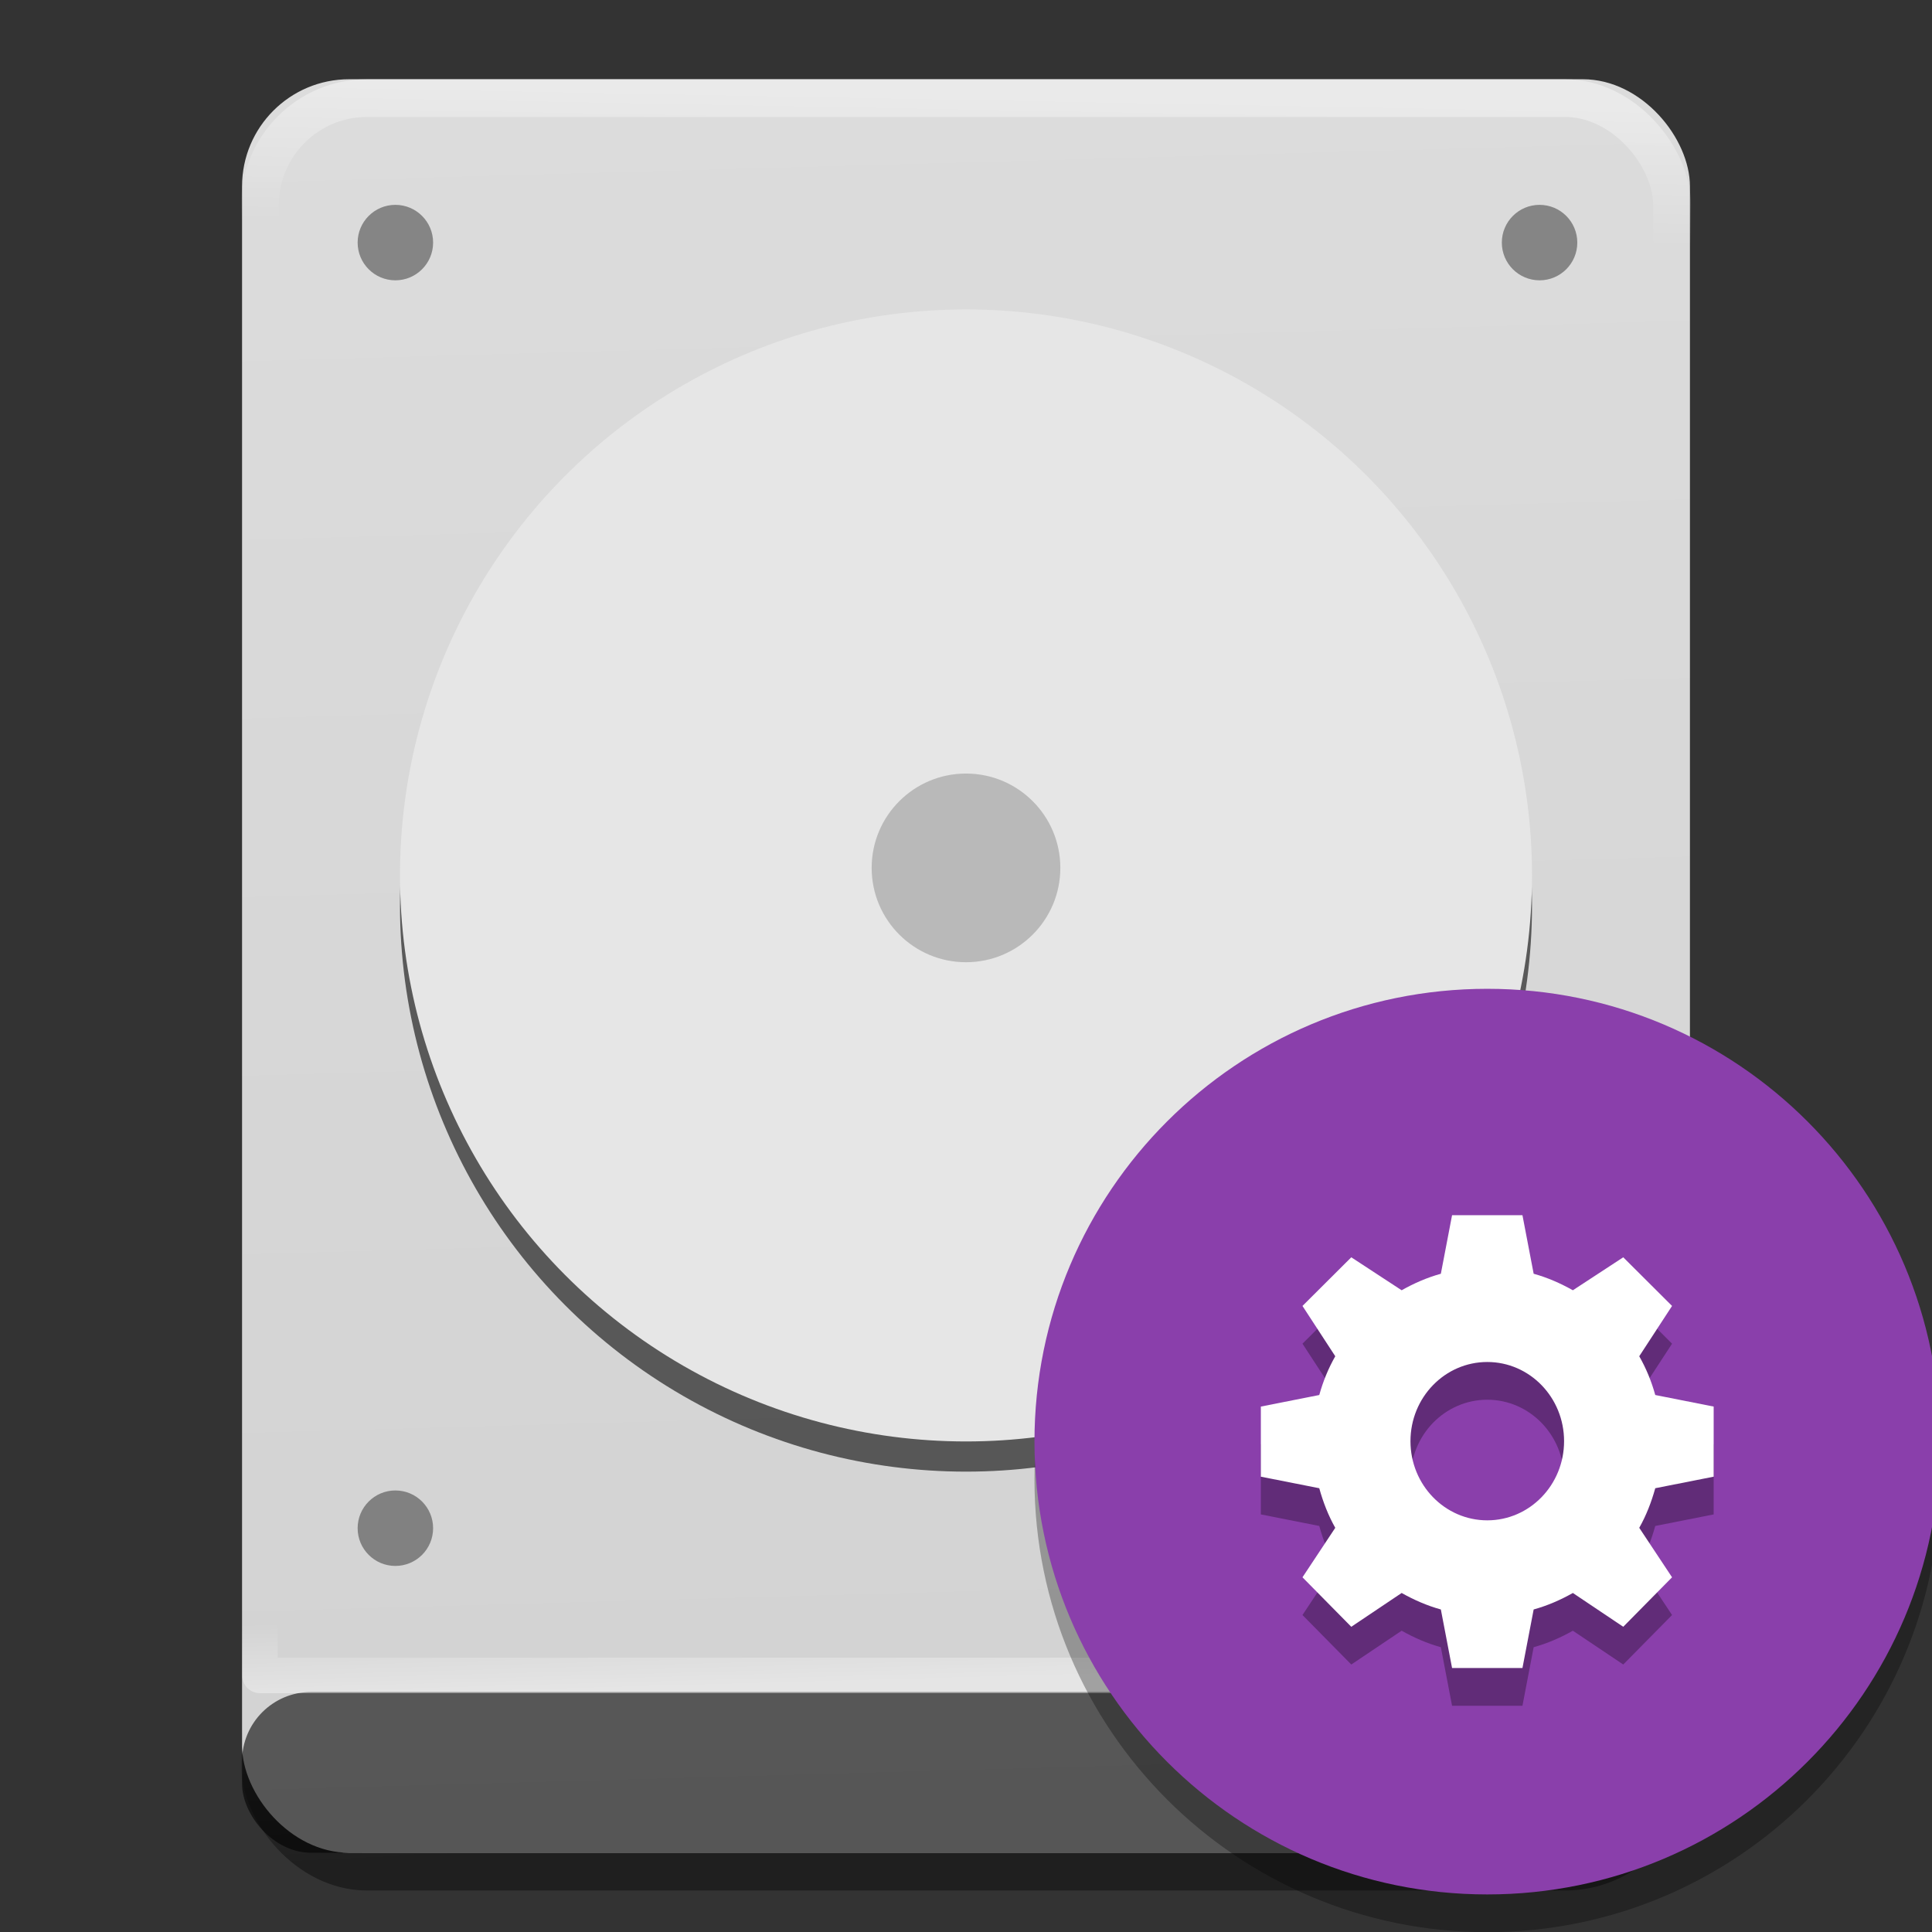 <?xml version="1.0" encoding="UTF-8" standalone="no"?>
<svg
   xmlns:dc="http://purl.org/dc/elements/1.1/"
   xmlns:cc="http://creativecommons.org/ns#"
   xmlns:rdf="http://www.w3.org/1999/02/22-rdf-syntax-ns#"
   xmlns:svg="http://www.w3.org/2000/svg"
   xmlns="http://www.w3.org/2000/svg"
   xmlns:xlink="http://www.w3.org/1999/xlink"
   xmlns:sodipodi="http://sodipodi.sourceforge.net/DTD/sodipodi-0.dtd"
   xmlns:inkscape="http://www.inkscape.org/namespaces/inkscape"
   width="512"
   height="512"
   version="1.1"
   viewBox="0 0 384 384"
   id="svg22"
   sodipodi:docname="disk-utility.svg"
   inkscape:version="0.92.4 5da689c313, 2019-01-14">
  <rect x="0" y="0" width="384" height="384" fill="#333333" stroke="none"/>
  <defs
     id="defs26">
    <linearGradient
       inkscape:collect="always"
       id="linearGradient957">
      <stop
         style="stop-color:#d2d2d2;stop-opacity:1;"
         offset="0"
         id="stop953" />
      <stop
         style="stop-color:#dcdcdc;stop-opacity:1"
         offset="1"
         id="stop955" />
    </linearGradient>
    <linearGradient
       inkscape:collect="always"
       id="linearGradient924">
      <stop
         style="stop-color:#ffffff;stop-opacity:1;"
         offset="0"
         id="stop920" />
      <stop
         style="stop-color:#ffffff;stop-opacity:0;"
         offset="1"
         id="stop922" />
    </linearGradient>
    <linearGradient
       inkscape:collect="always"
       id="linearGradient892">
      <stop
         style="stop-color:#000000;stop-opacity:1;"
         offset="0"
         id="stop888" />
      <stop
         style="stop-color:#000000;stop-opacity:0;"
         offset="1"
         id="stop890" />
    </linearGradient>
    <linearGradient
       inkscape:collect="always"
       xlink:href="#linearGradient892"
       id="linearGradient894"
       x1="195.515"
       y1="364.475"
       x2="194.18"
       y2="336.814"
       gradientUnits="userSpaceOnUse" />
    <linearGradient
       inkscape:collect="always"
       xlink:href="#linearGradient924"
       id="linearGradient926"
       x1="180.871"
       y1="18.712"
       x2="180.35"
       y2="46.373"
       gradientUnits="userSpaceOnUse" />
    <linearGradient
       inkscape:collect="always"
       xlink:href="#linearGradient957"
       id="linearGradient959"
       x1="197.807"
       y1="369.356"
       x2="187.82"
       y2="14.644"
       gradientUnits="userSpaceOnUse" />
    <linearGradient
       gradientTransform="matrix(1,0,0,0.887,2.7012207e-6,-350.296)"
       inkscape:collect="always"
       xlink:href="#linearGradient924"
       id="linearGradient926-5"
       x1="180.871"
       y1="18.712"
       x2="180.35"
       y2="35.17"
       gradientUnits="userSpaceOnUse" />
  </defs>
  <sodipodi:namedview
     pagecolor="#ffffff"
     bordercolor="#666666"
     borderopacity="1"
     objecttolerance="10"
     gridtolerance="10"
     guidetolerance="10"
     inkscape:pageopacity="0"
     inkscape:pageshadow="2"
     inkscape:window-width="1366"
     inkscape:window-height="710"
     id="namedview24"
     showgrid="false"
     inkscape:zoom="1.1118061"
     inkscape:cx="342.29717"
     inkscape:cy="143.75539"
     inkscape:window-x="0"
     inkscape:window-y="25"
     inkscape:window-maximized="1"
     inkscape:current-layer="svg22"
     showguides="true"
     inkscape:guide-bbox="true" />
  <rect
     style="opacity:0.4;fill:none;fill-opacity:1;stroke:url(#linearGradient894);stroke-width:7.5;stroke-linecap:round;stroke-linejoin:round;stroke-miterlimit:4;stroke-dasharray:none;stroke-opacity:1;paint-order:stroke fill markers"
     id="rect837-3"
     width="280.67"
     height="345"
     x="51.665"
     y="27"
     rx="21.28"
     ry="21.28" />
  <rect
     style="opacity:1;fill:url(#linearGradient959);fill-opacity:1;stroke:none;stroke-width:7.5;stroke-linecap:round;stroke-linejoin:round;stroke-miterlimit:4;stroke-dasharray:none;stroke-opacity:1;paint-order:stroke fill markers"
     id="rect837"
     width="287.776"
     height="352.5"
     x="48.112"
     y="15.75"
     rx="21.28"
     ry="21.28" />
  <rect
     style="opacity:0.4;fill:none;fill-opacity:1;stroke:url(#linearGradient926);stroke-width:7.5;stroke-linecap:round;stroke-linejoin:round;stroke-miterlimit:4;stroke-dasharray:none;stroke-opacity:1;paint-order:stroke fill markers"
     id="rect837-3-3"
     width="280.67"
     height="345"
     x="51.665"
     y="19.5"
     rx="21.28"
     ry="21.28" />
  <circle
     style="fill:#000000;fill-opacity:0.588;stroke:none;stroke-width:9.524;stroke-miterlimit:4;stroke-dasharray:none;stroke-opacity:1"
     id="path833-2"
     cx="192"
     cy="180"
     r="112.5" />
  <circle
     style="fill:#e6e6e6;fill-opacity:1;stroke:none;stroke-width:9.524;stroke-miterlimit:4;stroke-dasharray:none;stroke-opacity:1"
     id="path833"
     cx="192"
     cy="174"
     r="112.5" />
  <circle
     style="fill:#000000;fill-opacity:0.196;stroke:none;stroke-width:1.587;stroke-miterlimit:4;stroke-dasharray:none;stroke-opacity:1"
     id="path833-6"
     cx="192"
     cy="172.5"
     r="18.75" />
  <rect
     style="opacity:1;fill:#000000;fill-opacity:0.588;stroke:none;stroke-width:2.258;stroke-linecap:round;stroke-linejoin:round;stroke-miterlimit:4;stroke-dasharray:none;stroke-opacity:1;paint-order:stroke fill markers"
     id="rect837-1"
     width="287.776"
     height="31.957"
     x="48.112"
     y="336.293"
     rx="13.726"
     ry="13.726" />
  <rect
     style="opacity:0.4;fill:none;fill-opacity:1;stroke:url(#linearGradient926-5);stroke-width:7.063;stroke-linecap:round;stroke-linejoin:round;stroke-miterlimit:4;stroke-dasharray:none;stroke-opacity:1;paint-order:stroke fill markers"
     id="rect837-3-3-4"
     width="280.67"
     height="306"
     x="51.665"
     y="-333"
     rx="0"
     ry="0"
     transform="scale(1,-1)" />
  <circle
     style="fill:#000000;fill-opacity:0.392;stroke:none;stroke-width:5.887;stroke-miterlimit:4;stroke-dasharray:none;stroke-opacity:1"
     id="path1084"
     cx="78.584"
     cy="48.216"
     r="7.5" />
  <circle
     style="fill:#000000;fill-opacity:0.392;stroke:none;stroke-width:5.887;stroke-miterlimit:4;stroke-dasharray:none;stroke-opacity:1"
     id="path1084-0"
     cx="306"
     cy="48.216"
     r="7.5" />
  <circle
     style="fill:#000000;fill-opacity:0.392;stroke:none;stroke-width:5.887;stroke-miterlimit:4;stroke-dasharray:none;stroke-opacity:1"
     id="path1084-8"
     cx="78.584"
     cy="303.741"
     r="7.5" />
  <circle
     style="fill:#000000;fill-opacity:0.392;stroke:none;stroke-width:5.887;stroke-miterlimit:4;stroke-dasharray:none;stroke-opacity:1"
     id="path1084-8-5"
     cx="306"
     cy="303.741"
     r="7.5" />
  <circle
     style="opacity:0.3;stroke-width:1"
     cx="317.919"
     cy="303.493"
     r="5.609"
     id="circle150" />
  <path
     inkscape:connector-curvature="0"
     style="opacity:0.3;stroke-width:0.974"
     d="m 385.609,294.033 c 0,49.706 -40.294,90 -90,90 -49.706,0 -90,-40.294 -90,-90 0,-49.706 40.294,-90 90,-90 49.706,0 90,40.294 90,90 z"
     id="path158" />
  <path
     inkscape:connector-curvature="0"
     style="fill:#8a3fab;stroke-width:0.974"
     d="m 385.609,286.533 c 0,49.706 -40.294,90 -90,90 -49.706,0 -90,-40.294 -90,-90 0,-49.706 40.294,-90 90,-90 49.706,0 90,40.294 90,90 z"
     id="path160" />
  <path
     inkscape:connector-curvature="0"
     style="opacity:0.3;stroke-width:0.871"
     d="m 288.609,249.033 -2.228,11.635 c -2.748,0.76 -5.361,1.903 -7.791,3.282 l -10.012,-6.553 -9.701,9.67 6.517,9.998 c -1.377,2.422 -2.416,4.961 -3.18,7.704 l -11.61,2.297 v 13.936 l 11.61,2.294 c 0.757,2.746 1.803,5.444 3.18,7.869 l -6.517,9.835 9.701,9.835 10.012,-6.719 c 2.429,1.371 5.043,2.518 7.791,3.278 l 2.228,11.638 h 13.99 l 2.228,-11.638 c 2.748,-0.76 5.365,-1.9 7.791,-3.278 l 10.016,6.719 9.701,-9.835 -6.521,-9.835 c 1.377,-2.422 2.419,-5.123 3.183,-7.869 l 11.607,-2.294 V 287.065 l -11.607,-2.297 c -0.761,-2.743 -1.806,-5.282 -3.183,-7.704 l 6.521,-9.998 -9.701,-9.67 -10.016,6.553 c -2.426,-1.371 -5.043,-2.522 -7.791,-3.282 l -2.228,-11.635 z m 7,29.174 c 8.431,0 15.263,7.044 15.263,15.736 0,8.695 -6.832,15.736 -15.263,15.736 -8.434,0 -15.267,-7.04 -15.267,-15.736 0,-8.692 6.832,-15.736 15.267,-15.736 z"
     id="path162" />
  <path
     inkscape:connector-curvature="0"
     style="fill:#ffffff;stroke-width:0.871"
     d="m 288.609,241.533 -2.228,11.635 c -2.748,0.76 -5.361,1.903 -7.791,3.282 l -10.012,-6.553 -9.701,9.67 6.517,9.998 c -1.377,2.422 -2.416,4.961 -3.18,7.704 l -11.61,2.297 v 13.936 l 11.61,2.294 c 0.757,2.746 1.803,5.444 3.18,7.869 l -6.517,9.835 9.701,9.835 10.012,-6.719 c 2.429,1.371 5.043,2.518 7.791,3.278 l 2.228,11.638 h 13.99 l 2.228,-11.638 c 2.748,-0.76 5.365,-1.9 7.791,-3.278 l 10.016,6.719 9.701,-9.835 -6.521,-9.835 c 1.377,-2.422 2.419,-5.123 3.183,-7.869 l 11.607,-2.294 v -13.936 l -11.607,-2.297 c -0.761,-2.743 -1.806,-5.282 -3.183,-7.704 l 6.521,-9.998 -9.701,-9.67 -10.016,6.553 c -2.426,-1.371 -5.043,-2.522 -7.791,-3.282 l -2.228,-11.635 z m 7,29.174 c 8.431,0 15.263,7.044 15.263,15.736 0,8.695 -6.832,15.736 -15.263,15.736 -8.434,0 -15.267,-7.04 -15.267,-15.736 0,-8.692 6.832,-15.736 15.267,-15.736 z"
     id="path164" />
</svg>
